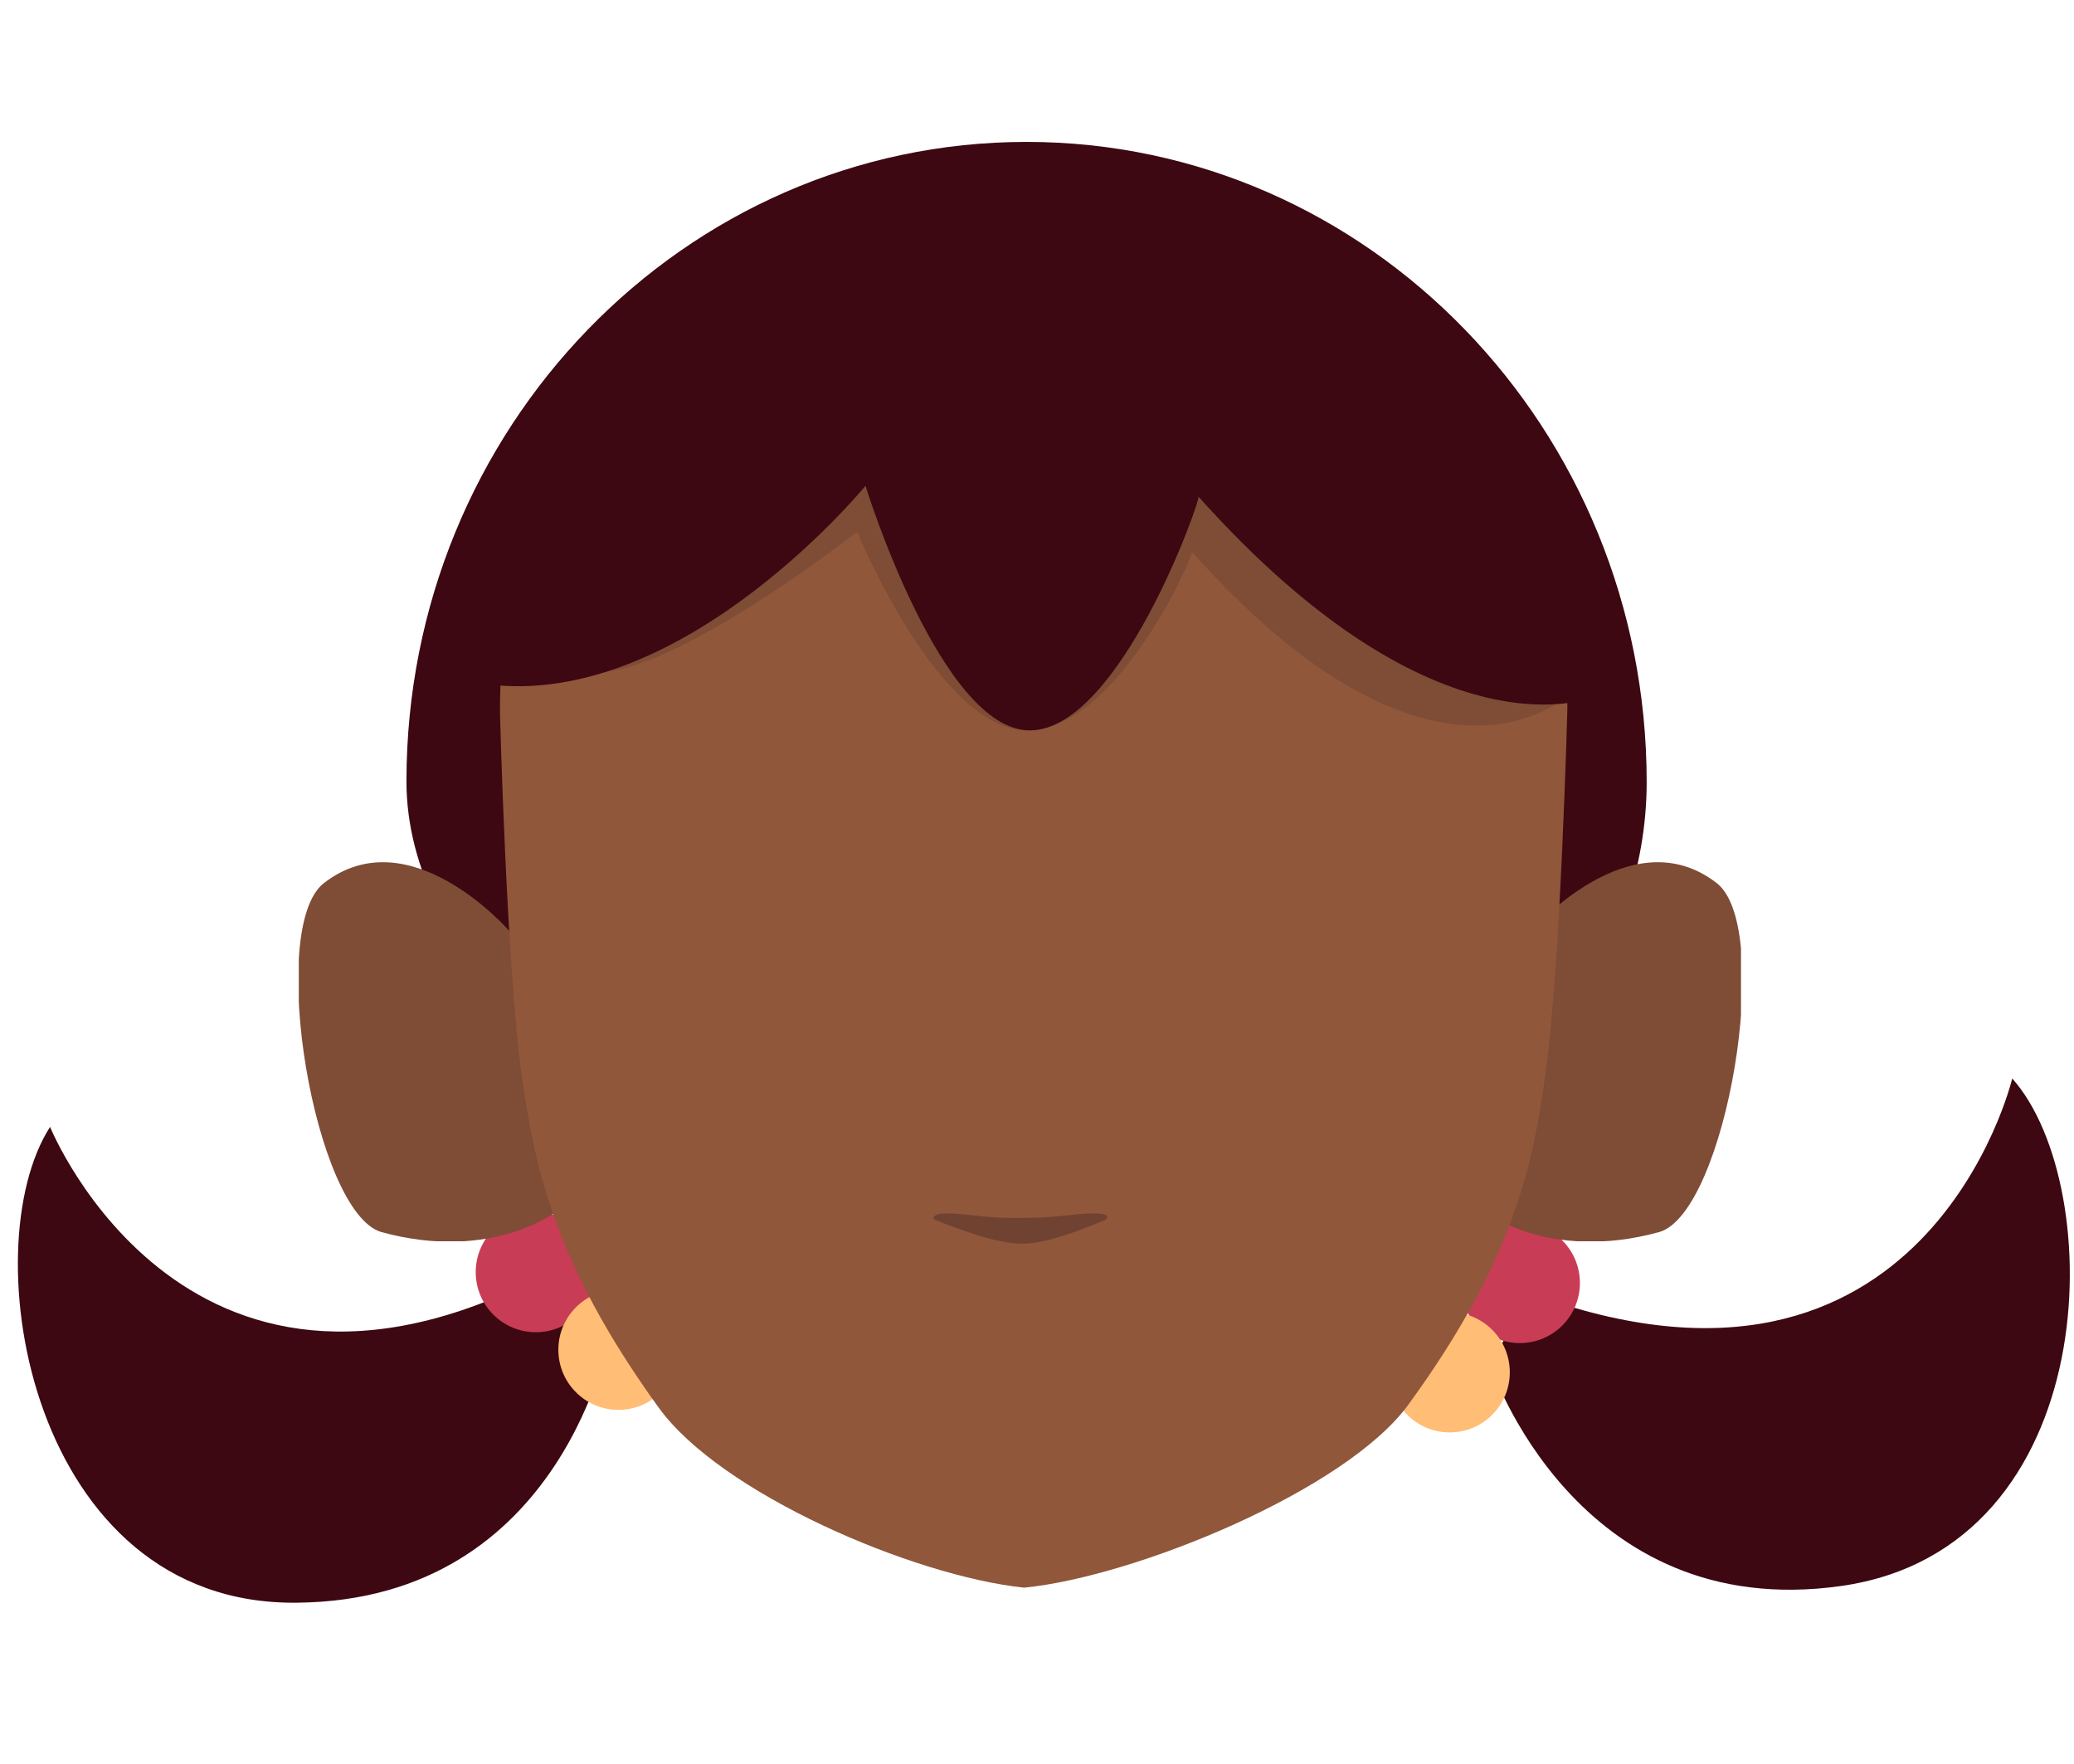 <?xml version="1.0" encoding="utf-8"?>
<!-- Generator: Adobe Illustrator 26.0.3, SVG Export Plug-In . SVG Version: 6.00 Build 0)  -->
<svg version="1.1" id="Calque_1" xmlns="http://www.w3.org/2000/svg" xmlns:xlink="http://www.w3.org/1999/xlink" x="0px" y="0px"
	 viewBox="0 0 248.5 211.3" style="enable-background:new 0 0 248.5 211.3;" xml:space="preserve">
<style type="text/css">
	.st0{fill:#3D0811;}
	.st1{fill:#C83C55;}
	.st2{fill:#FFBD75;}
	.st3{clip-path:url(#SVGID_00000036941565943449210010000013504903501691317641_);}
	.st4{fill:#7F4C36;}
	.st5{clip-path:url(#SVGID_00000019655822551835454600000001111949217415181198_);}
	.st6{fill:#90573A;}
	.st7{fill:#704232;}
</style>
<g>
	<g>
		<path class="st0" d="M6,135c0,0,16.7,41.3,61.1,16.7c0.3,0,6,7.9,6,7.9s-5.4,32.1-37.5,32.4C3.6,192.4-3.4,149.6,6,135z"/>
		<circle class="st1" cx="64.2" cy="152.4" r="7.2"/>
		<circle class="st2" cx="74.1" cy="161.7" r="7.2"/>
	</g>
	<path class="st0" d="M48.7,93.6C48.7,51.3,82,17,123,17s74.3,34.4,74.3,76.7s-61,73.8-74.3,76.7C137.9,165.1,48.7,135.9,48.7,93.6z
		"/>
	<g>
		<path class="st0" d="M241.1,129.2c0,0-10.3,43.3-57.8,25.7c-0.3,0.1-4.7,8.7-4.7,8.7s10.2,30.9,42,26.4
			C252.2,185.5,252.6,142.1,241.1,129.2z"/>
		<circle class="st1" cx="182.1" cy="153.7" r="7.2"/>
		<circle class="st2" cx="173.7" cy="164.4" r="7.2"/>
	</g>
	<g id="random">
		<g>
			<g>
				<g>
					<g>
						<defs>
							<polygon id="SVGID_1_" points="177.5,103.2 177.5,103.2 208.6,103.2 208.6,148.7 177.5,148.7 							"/>
						</defs>
						<clipPath id="SVGID_00000025433888471915892200000014887054045004853152_">
							<use xlink:href="#SVGID_1_"  style="overflow:visible;"/>
						</clipPath>
						<g style="clip-path:url(#SVGID_00000025433888471915892200000014887054045004853152_);">
							<path class="st4" d="M177.5,144.9l6-33.4c0,0,11.9-13.7,22.2-5.7c6.9,5.4,1.1,39.5-6.9,41.8
								C185.3,151.3,177.5,144.9,177.5,144.9z"/>
						</g>
					</g>
				</g>
			</g>
		</g>
	</g>
	<g id="random2">
		<g>
			<g>
				<g>
					<g>
						<defs>
							<polygon id="SVGID_00000126319274842799223340000003186589826205359006_" points="67,103.2 67,103.2 35.8,103.2 35.8,148.7 
								67,148.7 							"/>
						</defs>
						<clipPath id="SVGID_00000160882228194783657480000008348785069221532831_">
							<use xlink:href="#SVGID_00000126319274842799223340000003186589826205359006_"  style="overflow:visible;"/>
						</clipPath>
						<g style="clip-path:url(#SVGID_00000160882228194783657480000008348785069221532831_);">
							<path class="st4" d="M67,144.9l-6-33.4c0,0-11.9-13.7-22.2-5.7c-6.9,5.4-1.1,39.5,6.9,41.8C59.2,151.3,67,144.9,67,144.9z"/>
						</g>
					</g>
				</g>
			</g>
		</g>
	</g>
	<path class="st6" d="M125.8,24.2h-2.5c-37.2,0-63.4,23.8-63.4,61.1c0,0,0.8,30.6,2.6,43.5c1.5,10.4,3.6,22.1,16.4,39.8
		c7.4,10.3,30.5,20.2,43.8,21.6l0,0c13.3-1.3,38.7-11.7,46.1-22c12.9-17.7,15-29.4,16.4-39.8c1.8-13,2.6-43.5,2.6-43.5
		c0-37.2-26.2-61.1-63.4-61.1H122"/>
	<path class="st7" d="M112.7,145.4c-0.8,0.1-1.2,0.6-0.5,0.8c2.5,1,7.2,2.8,10.3,2.8c2.9,0,7.4-1.8,9.8-2.8c0.7-0.3,0.3-0.8-0.5-0.8
		c-2.8-0.2-3.9,0.5-9.5,0.5C117.4,146,115.4,145.2,112.7,145.4z"/>
	<path class="st4" d="M72.2,80.5c0,0-16.2-59.9,48.3-59.9s67.2,62.8,67.2,62.8s-16,15.1-44.9-17.3c0.3,0.3-8.8,21.1-19.5,21.4
		c-10.7,0.3-20.6-23.8-20.6-23.8S82.2,79.8,72.2,80.5z"/>
	<path class="st0" d="M54.5,81.2c0,0,1.9-61.4,66.5-61.4s70.2,63.6,70.2,63.6s-18.6,8.5-47.6-23.9c0.3,0.3-9.4,27.8-20.1,28
		s-19.8-29.3-19.8-29.3S79.3,88,54.5,81.2z"/>
</g>
</svg>
